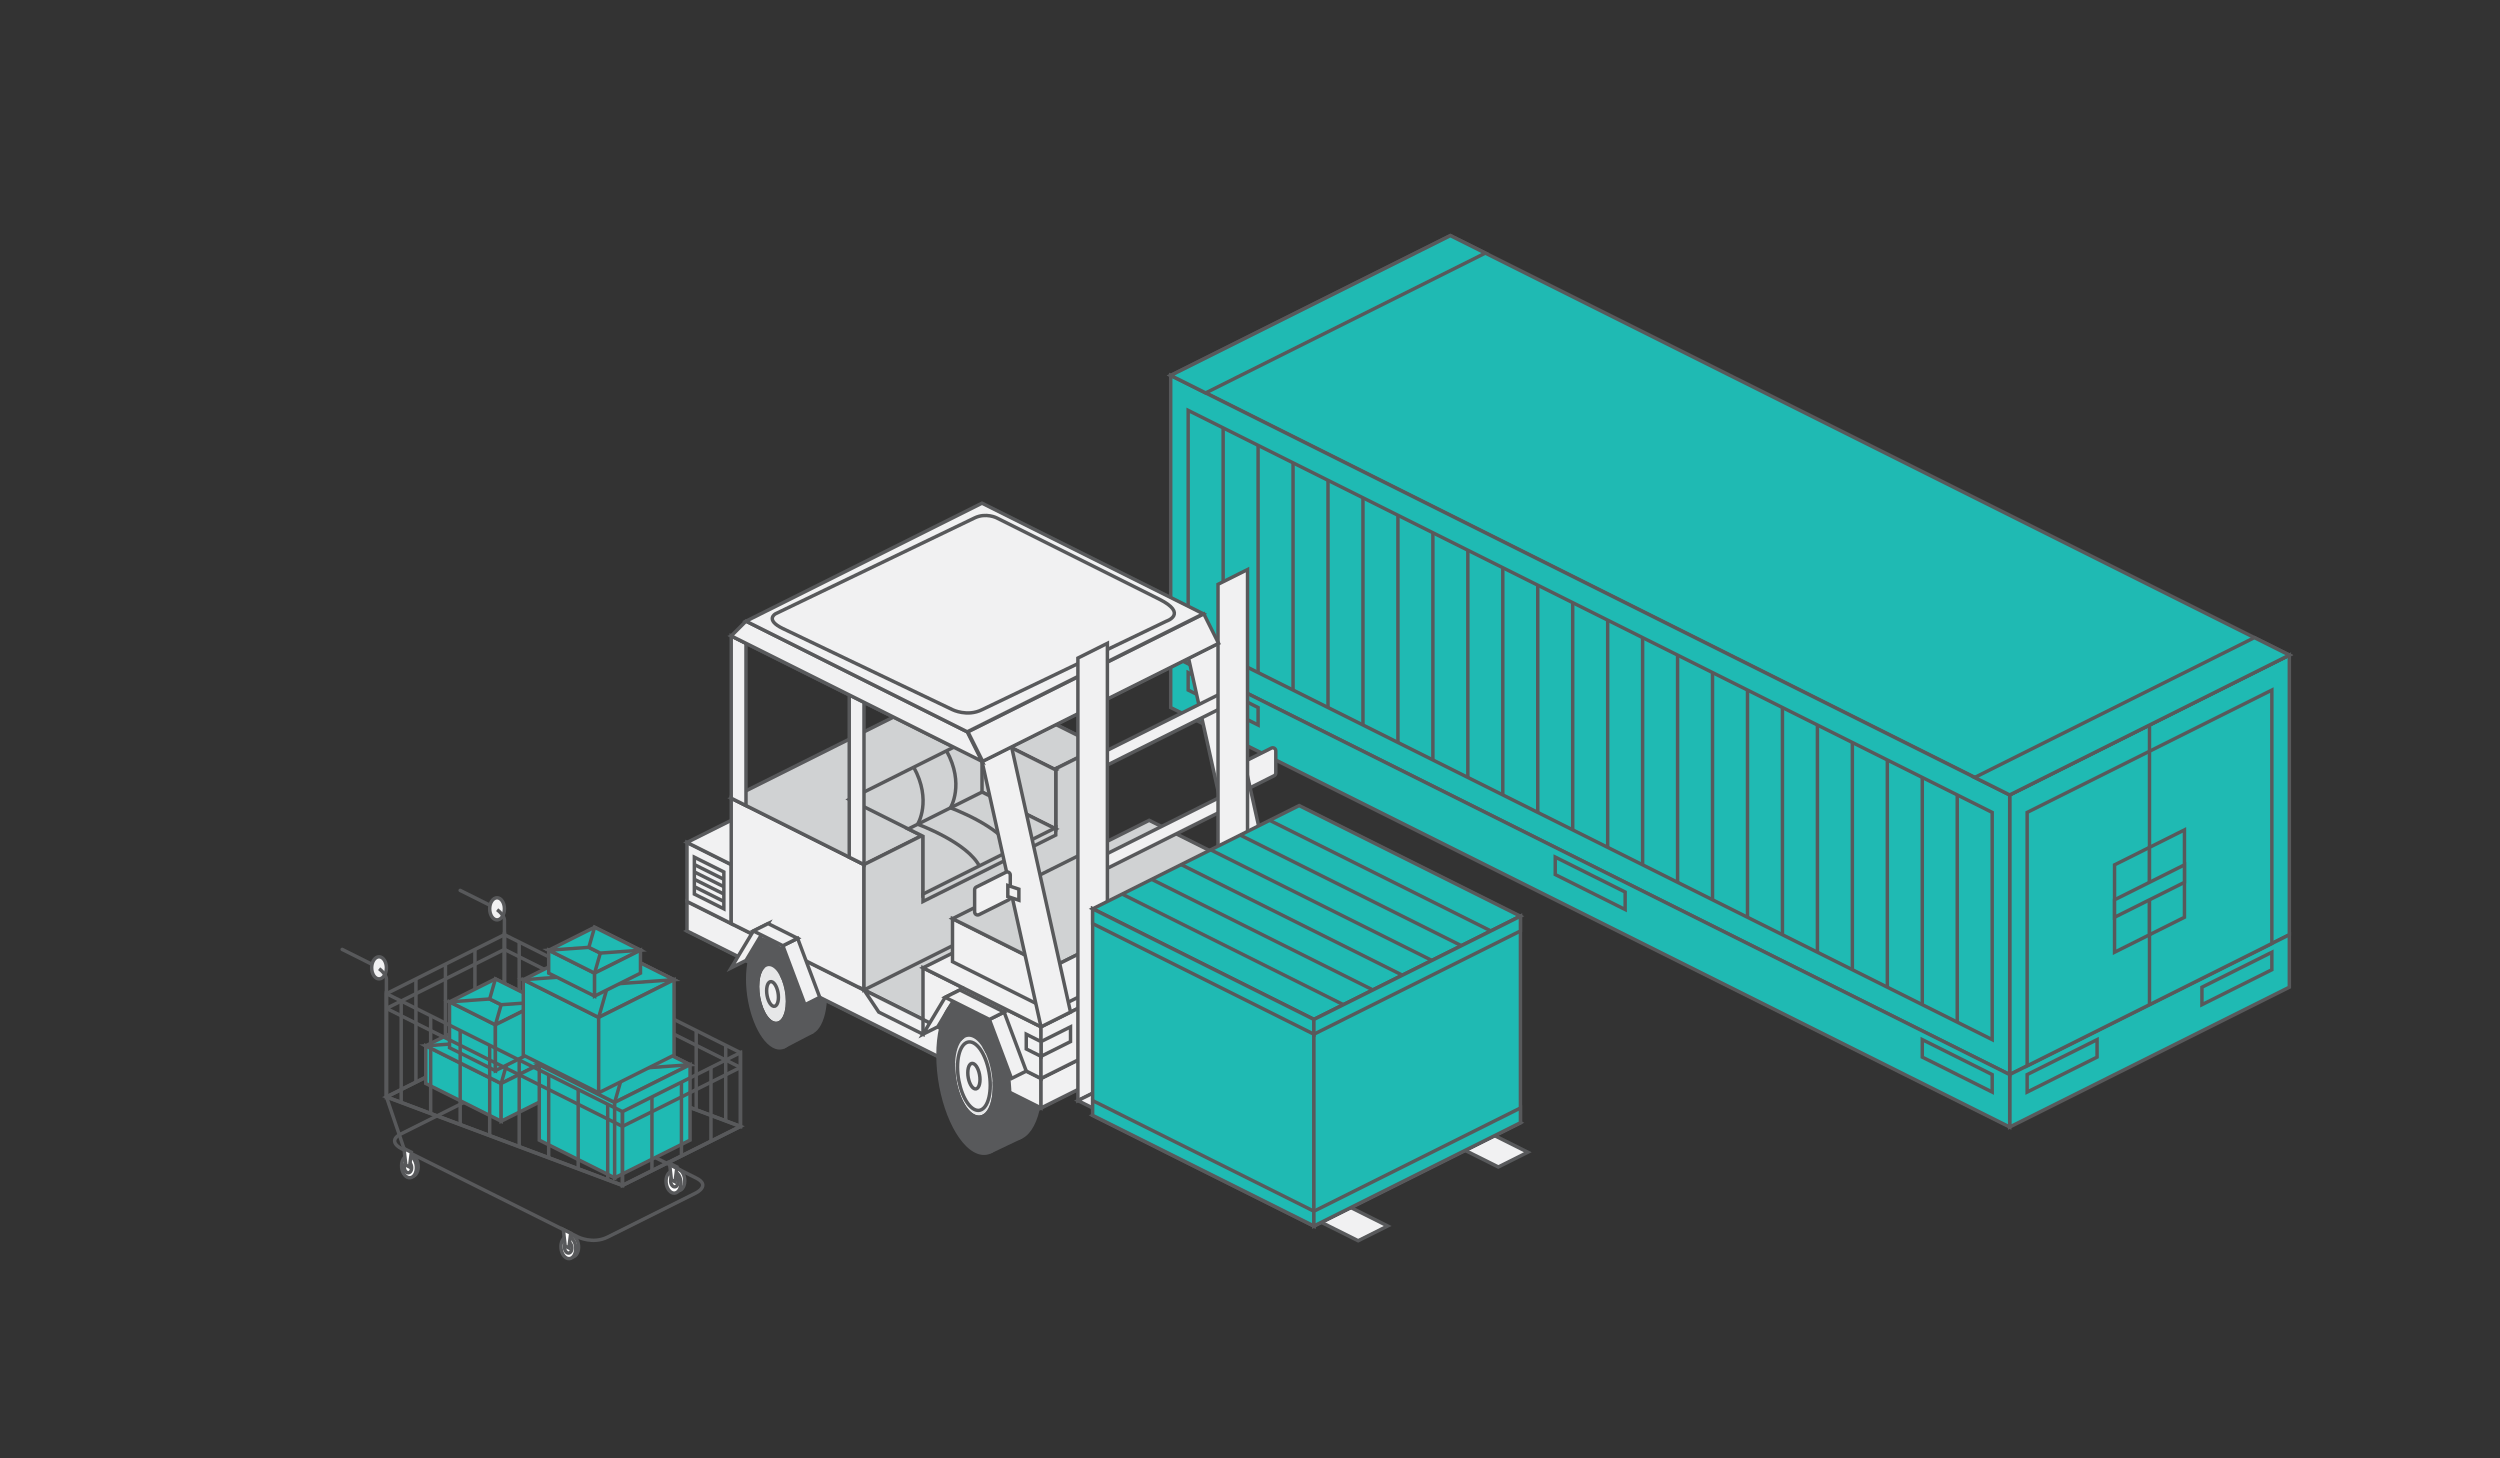 <?xml version="1.0" encoding="utf-8"?>
<!-- Generator: Adobe Illustrator 16.0.0, SVG Export Plug-In . SVG Version: 6.00 Build 0)  -->
<!DOCTYPE svg PUBLIC "-//W3C//DTD SVG 1.1//EN" "http://www.w3.org/Graphics/SVG/1.1/DTD/svg11.dtd">
<svg version="1.1" id="Layer_1" xmlns="http://www.w3.org/2000/svg" xmlns:xlink="http://www.w3.org/1999/xlink" x="0px" y="0px"
	 width="360px" height="210px" viewBox="0 0 360 210" enable-background="new 0 0 360 210" xml:space="preserve">
<rect x="0" y="0" width="360" height="210" fill="#333333" stroke="none"/>
<g>
	<g>
		<polygon fill="#1FBAB3" stroke="#58595B" stroke-width="0.5" stroke-miterlimit="10" points="329.663,94.334 289.393,114.471 
			289.393,154.74 329.663,134.605 		"/>
		<polygon fill="#1FBAB3" stroke="#58595B" stroke-width="0.5" stroke-miterlimit="10" points="329.663,134.605 329.663,142.156 
			289.393,162.291 289.393,154.74 		"/>
		<polygon fill="#1FBAB3" stroke="#58595B" stroke-width="0.5" stroke-miterlimit="10" points="327.146,99.369 291.909,116.987 
			291.909,153.482 327.146,135.863 		"/>
		<polygon fill="#1FBAB3" stroke="#58595B" stroke-width="0.5" stroke-miterlimit="10" points="329.663,94.334 208.851,33.929 
			168.58,54.064 289.393,114.471 		"/>
		<polygon fill="#1FBAB3" stroke="#58595B" stroke-width="0.5" stroke-miterlimit="10" points="289.393,114.471 289.393,154.74 
			168.58,94.334 168.58,54.064 		"/>
		<polygon fill="#1FBAB3" stroke="#58595B" stroke-width="0.5" stroke-miterlimit="10" points="289.393,154.74 289.393,162.291 
			168.58,101.886 168.58,94.334 		"/>
		<polygon fill="#1FBAB3" stroke="#58595B" stroke-width="0.5" stroke-miterlimit="10" points="286.876,157.258 286.876,154.74 
			276.809,149.707 276.809,152.225 		"/>
		<polygon fill="#1FBAB3" stroke="#58595B" stroke-width="0.5" stroke-miterlimit="10" points="317.079,144.674 317.079,142.156 
			327.146,137.123 327.146,139.64 		"/>
		<polygon fill="#1FBAB3" stroke="#58595B" stroke-width="0.5" stroke-miterlimit="10" points="291.909,157.258 291.909,154.74 
			301.977,149.707 301.977,152.225 		"/>
		<polygon fill="#1FBAB3" stroke="#58595B" stroke-width="0.5" stroke-miterlimit="10" points="234.02,130.971 234.02,128.453 
			223.953,123.42 223.953,125.936 		"/>
		<polygon fill="#1FBAB3" stroke="#58595B" stroke-width="0.5" stroke-miterlimit="10" points="181.165,104.402 181.165,101.886 
			171.097,96.852 171.097,99.369 		"/>
		<polygon fill="#1FBAB3" stroke="#58595B" stroke-width="0.5" stroke-miterlimit="10" points="286.876,116.987 286.876,149.707 
			171.097,91.818 171.097,59.098 		"/>
		
			<line fill="#1FBAB3" stroke="#58595B" stroke-width="0.5" stroke-miterlimit="10" x1="281.842" y1="114.471" x2="281.842" y2="147.19"/>
		
			<line fill="#1FBAB3" stroke="#58595B" stroke-width="0.5" stroke-miterlimit="10" x1="276.809" y1="144.674" x2="276.809" y2="111.953"/>
		
			<line fill="#1FBAB3" stroke="#58595B" stroke-width="0.5" stroke-miterlimit="10" x1="271.774" y1="109.437" x2="271.774" y2="142.157"/>
		
			<line fill="#1FBAB3" stroke="#58595B" stroke-width="0.5" stroke-miterlimit="10" x1="266.74" y1="139.64" x2="266.74" y2="106.92"/>
		
			<line fill="#1FBAB3" stroke="#58595B" stroke-width="0.5" stroke-miterlimit="10" x1="261.706" y1="104.402" x2="261.706" y2="137.123"/>
		
			<line fill="#1FBAB3" stroke="#58595B" stroke-width="0.5" stroke-miterlimit="10" x1="256.673" y1="134.605" x2="256.673" y2="101.886"/>
		
			<line fill="#1FBAB3" stroke="#58595B" stroke-width="0.5" stroke-miterlimit="10" x1="251.639" y1="99.369" x2="251.639" y2="132.088"/>
		
			<line fill="#1FBAB3" stroke="#58595B" stroke-width="0.5" stroke-miterlimit="10" x1="246.604" y1="129.571" x2="246.604" y2="96.852"/>
		
			<line fill="#1FBAB3" stroke="#58595B" stroke-width="0.5" stroke-miterlimit="10" x1="241.57" y1="94.334" x2="241.57" y2="127.055"/>
		
			<line fill="#1FBAB3" stroke="#58595B" stroke-width="0.5" stroke-miterlimit="10" x1="236.537" y1="124.538" x2="236.537" y2="91.818"/>
		
			<line fill="#1FBAB3" stroke="#58595B" stroke-width="0.5" stroke-miterlimit="10" x1="231.504" y1="89.301" x2="231.504" y2="122.021"/>
		
			<line fill="#1FBAB3" stroke="#58595B" stroke-width="0.5" stroke-miterlimit="10" x1="226.47" y1="119.504" x2="226.47" y2="86.784"/>
		
			<line fill="#1FBAB3" stroke="#58595B" stroke-width="0.5" stroke-miterlimit="10" x1="221.436" y1="84.267" x2="221.436" y2="116.987"/>
		
			<line fill="#1FBAB3" stroke="#58595B" stroke-width="0.5" stroke-miterlimit="10" x1="216.402" y1="114.471" x2="216.402" y2="81.75"/>
		
			<line fill="#1FBAB3" stroke="#58595B" stroke-width="0.5" stroke-miterlimit="10" x1="211.368" y1="111.953" x2="211.368" y2="79.233"/>
		
			<line fill="#1FBAB3" stroke="#58595B" stroke-width="0.5" stroke-miterlimit="10" x1="206.334" y1="109.437" x2="206.334" y2="76.716"/>
		
			<line fill="#1FBAB3" stroke="#58595B" stroke-width="0.5" stroke-miterlimit="10" x1="201.301" y1="106.92" x2="201.301" y2="74.2"/>
		
			<line fill="#1FBAB3" stroke="#58595B" stroke-width="0.5" stroke-miterlimit="10" x1="196.266" y1="104.402" x2="196.266" y2="71.683"/>
		
			<line fill="#1FBAB3" stroke="#58595B" stroke-width="0.5" stroke-miterlimit="10" x1="191.232" y1="101.886" x2="191.232" y2="69.166"/>
		
			<line fill="#1FBAB3" stroke="#58595B" stroke-width="0.5" stroke-miterlimit="10" x1="186.199" y1="99.369" x2="186.199" y2="66.649"/>
		
			<line fill="#1FBAB3" stroke="#58595B" stroke-width="0.5" stroke-miterlimit="10" x1="181.165" y1="96.852" x2="181.165" y2="64.132"/>
		
			<line fill="#1FBAB3" stroke="#58595B" stroke-width="0.5" stroke-miterlimit="10" x1="176.131" y1="94.334" x2="176.131" y2="61.615"/>
		
			<line fill="#1FBAB3" stroke="#58595B" stroke-width="0.5" stroke-miterlimit="10" x1="309.527" y1="104.402" x2="309.527" y2="144.674"/>
		<polygon fill="#1FBAB3" stroke="#58595B" stroke-width="0.5" stroke-miterlimit="10" points="309.527,122.021 304.494,124.538 
			304.494,137.123 309.527,134.605 		"/>
		<polygon fill="#1FBAB3" stroke="#58595B" stroke-width="0.5" stroke-miterlimit="10" points="314.562,119.504 309.527,122.021 
			309.527,134.605 314.562,132.088 		"/>
		<polygon fill="#1FBAB3" stroke="#58595B" stroke-width="0.5" stroke-miterlimit="10" points="314.562,124.538 304.494,129.571 
			304.494,132.088 314.562,127.055 		"/>
		<polygon fill="#1FBAB3" stroke="#58595B" stroke-width="0.5" stroke-miterlimit="10" points="329.663,94.334 324.63,91.818 
			284.358,111.953 289.393,114.471 		"/>
		<polygon fill="#1FBAB3" stroke="#58595B" stroke-width="0.5" stroke-miterlimit="10" points="208.851,33.929 213.885,36.445 
			173.614,56.582 168.58,54.064 		"/>
	</g>
	<g>
		<g>
			<path fill="#F1F1F2" stroke="#58595B" stroke-width="0.5" stroke-miterlimit="10" d="M183.505,107.75
				c-0.13-0.082-0.294-0.09-0.431-0.02l-4.248,2.123c-0.15,0.075-0.245,0.229-0.245,0.396v3.186c0,0.154,0.079,0.296,0.209,0.377
				c0.071,0.044,0.152,0.066,0.233,0.066c0.068,0,0.136-0.016,0.198-0.047l4.249-2.125c0.148-0.074,0.244-0.228,0.244-0.396v-3.187
				C183.715,107.972,183.635,107.83,183.505,107.75z"/>
		</g>
		<path fill="#58595B" d="M183.252,138.857c-0.003-6.043-2.43-12.287-5.421-13.949c-1.822-1.013-3.433-0.09-4.414,2.15
			c-0.015-0.008-0.031-0.018-0.046-0.026c-2.991-1.661-5.414,1.89-5.41,7.933s2.431,12.288,5.422,13.949
			c0.854,0.475,1.662,0.523,2.379,0.211h0l0.009-0.004c0.046-0.02,0.091-0.041,0.136-0.064l4.365-2.078
			c0.021-0.01,0.042-0.02,0.062-0.029l0.013-0.007l0,0C182.076,146.076,183.255,143.074,183.252,138.857z"/>
		<g>
			<path fill="#58595B" d="M144.694,141.901c2.992,1.662,5.419,7.907,5.422,13.948c0.003,6.045-2.418,9.596-5.41,7.934
				c-2.991-1.66-5.419-7.906-5.422-13.949C139.281,143.791,141.703,140.24,144.694,141.901z"/>
		</g>
		<g>
			<path fill="#58595B" d="M115.278,133.285c2.111,1.172,3.825,5.58,3.827,9.846c0.002,4.265-1.708,6.771-3.819,5.599
				c-2.112-1.173-3.825-5.581-3.828-9.846C111.457,134.618,113.166,132.111,115.278,133.285z"/>
		</g>
		<polygon fill="#D0D2D3" stroke="#58595B" stroke-width="0.5" stroke-miterlimit="10" points="98.925,134.059 149.905,159.549 
			183.893,142.555 132.912,117.064 		"/>
		<g>
			<g>
				
					<line fill="none" stroke="#58595B" stroke-width="0.5" stroke-linecap="round" stroke-linejoin="round" stroke-miterlimit="10" x1="66.266" y1="128.217" x2="70.514" y2="130.34"/>
				
					<ellipse fill="#F1F1F2" stroke="#58595B" stroke-width="0.5" stroke-miterlimit="10" cx="71.576" cy="130.871" rx="1.062" ry="1.594"/>
				<path fill="none" stroke="#58595B" stroke-width="0.5" stroke-miterlimit="10" d="M70.514,130.34"/>
				<path fill="none" stroke="#58595B" stroke-width="0.5" stroke-miterlimit="10" d="M72.639,149.459v-14.87v-2.124
					c0,0,0-0.665-1.052-1.469"/>
			</g>
			
				<line fill="none" stroke="#58595B" stroke-width="0.5" stroke-miterlimit="10" x1="74.763" y1="135.65" x2="74.763" y2="148.396"/>
			
				<line fill="none" stroke="#58595B" stroke-width="0.5" stroke-miterlimit="10" x1="104.501" y1="150.52" x2="104.501" y2="161.406"/>
			
				<line fill="none" stroke="#58595B" stroke-width="0.5" stroke-miterlimit="10" x1="100.252" y1="148.396" x2="100.252" y2="159.813"/>
			
				<line fill="none" stroke="#58595B" stroke-width="0.5" stroke-miterlimit="10" x1="59.894" y1="140.961" x2="59.894" y2="155.83"/>
			
				<line fill="none" stroke="#58595B" stroke-width="0.5" stroke-miterlimit="10" x1="64.142" y1="138.838" x2="64.142" y2="153.707"/>
			
				<line fill="none" stroke="#58595B" stroke-width="0.5" stroke-miterlimit="10" x1="68.39" y1="136.713" x2="68.39" y2="151.582"/>
			<g>
				
					<ellipse transform="matrix(0.994 -0.108 0.108 0.994 -17.719 11.474)" fill="#FFFFFF" stroke="#58595B" stroke-width="0.5" stroke-miterlimit="10" cx="97.484" cy="169.962" rx="1.062" ry="1.594"/>
				
					<ellipse transform="matrix(0.994 -0.108 0.108 0.994 -17.892 11.536)" fill="#FFFFFF" stroke="#58595B" stroke-width="0.5" stroke-miterlimit="10" cx="97.074" cy="170.197" rx="1.062" ry="1.593"/>
				
					<ellipse transform="matrix(0.994 -0.107 0.107 0.994 -17.597 11.323)" fill="#FFFFFF" stroke="#58595B" stroke-width="0.5" stroke-miterlimit="10" cx="97.074" cy="170.197" rx="0.531" ry="0.798"/>
				<polygon fill="#FFFFFF" stroke="#58595B" stroke-width="0.5" stroke-miterlimit="10" points="96.68,169.902 97.21,170.168 
					97.477,168.045 96.414,167.514 				"/>
			</g>
			<path fill="none" stroke="#58595B" stroke-width="0.5" stroke-miterlimit="10" d="M68.39,157.955l-10.621,5.311
				c-2.124,1.063,0,2.123,0,2.123l25.49,12.746c0,0,2.124,1.063,4.249,0l12.745-6.373c0,0,2.125-1.063,0-2.125l-8.497-4.248"/>
			<polyline fill="none" stroke="#58595B" stroke-width="0.5" stroke-miterlimit="10" points="55.645,145.209 72.639,136.713 
				106.625,153.707 			"/>
			<polygon fill="none" stroke="#58595B" stroke-width="0.5" stroke-miterlimit="10" points="72.639,149.459 55.645,157.955 
				89.632,170.699 106.625,162.203 			"/>
			<polygon fill="none" stroke="#58595B" stroke-width="0.5" stroke-miterlimit="10" points="72.639,149.459 106.625,162.203 
				106.625,151.582 72.639,134.589 			"/>
			<polygon fill="none" stroke="#58595B" stroke-width="0.5" stroke-miterlimit="10" points="72.639,134.589 72.639,149.459 
				55.645,157.955 55.645,143.086 			"/>
			<g>
				
					<ellipse transform="matrix(0.994 -0.108 0.108 0.994 -17.859 7.418)" fill="#FFFFFF" stroke="#58595B" stroke-width="0.5" stroke-miterlimit="10" cx="59.243" cy="167.838" rx="1.062" ry="1.593"/>
				
					<ellipse transform="matrix(0.994 -0.108 0.108 0.994 -17.736 7.303)" fill="#FFFFFF" stroke="#58595B" stroke-width="0.5" stroke-miterlimit="10" cx="58.833" cy="168.073" rx="1.062" ry="1.592"/>
				
					<ellipse transform="matrix(0.994 -0.108 0.108 0.994 -17.891 7.377)" fill="#FFFFFF" stroke="#58595B" stroke-width="0.5" stroke-miterlimit="10" cx="58.833" cy="168.073" rx="0.531" ry="0.797"/>
				<polygon fill="#FFFFFF" stroke="#58595B" stroke-width="0.5" stroke-miterlimit="10" points="58.438,167.779 58.969,168.045 
					59.235,165.92 58.173,165.389 				"/>
			</g>
			<g>
				
					<ellipse transform="matrix(0.994 -0.108 0.108 0.994 -18.833 9.884)" fill="#FFFFFF" stroke="#58595B" stroke-width="0.5" stroke-miterlimit="10" cx="82.189" cy="179.497" rx="1.062" ry="1.594"/>
				
					<ellipse transform="matrix(0.994 -0.108 0.108 0.994 -18.857 9.838)" fill="#FFFFFF" stroke="#58595B" stroke-width="0.5" stroke-miterlimit="10" cx="81.779" cy="179.731" rx="1.062" ry="1.594"/>
				
					<ellipse transform="matrix(0.994 -0.107 0.107 0.994 -18.701 9.746)" fill="#FFFFFF" stroke="#58595B" stroke-width="0.5" stroke-miterlimit="10" cx="81.779" cy="179.732" rx="0.531" ry="0.796"/>
				<polygon fill="#FFFFFF" stroke="#58595B" stroke-width="0.5" stroke-miterlimit="10" points="81.385,179.438 81.916,179.703 
					82.182,177.58 81.119,177.049 				"/>
			</g>
			<g>
				
					<line fill="none" stroke="#58595B" stroke-width="0.5" stroke-linecap="round" stroke-linejoin="round" stroke-miterlimit="10" x1="49.272" y1="136.713" x2="53.521" y2="138.838"/>
				
					<ellipse fill="#F1F1F2" stroke="#58595B" stroke-width="0.5" stroke-miterlimit="10" cx="54.583" cy="139.368" rx="1.062" ry="1.593"/>
				<path fill="none" stroke="#58595B" stroke-width="0.5" stroke-miterlimit="10" d="M53.521,138.838"/>
				<path fill="none" stroke="#58595B" stroke-width="0.5" stroke-miterlimit="10" d="M55.645,157.955v-14.869v-2.125
					c0,0,0-0.664-1.052-1.469"/>
			</g>
			<g>
				<polygon fill="#1FBAB3" stroke="#58595B" stroke-width="0.5" stroke-miterlimit="10" points="61.31,150.594 72.166,156.021 
					83.023,150.594 72.166,145.166 				"/>
				<polygon fill="#1FBAB3" stroke="#58595B" stroke-width="0.5" stroke-miterlimit="10" points="61.31,150.594 61.31,156.021 
					72.166,161.451 72.166,156.021 				"/>
				<polygon fill="#1FBAB3" stroke="#58595B" stroke-width="0.5" stroke-miterlimit="10" points="72.166,156.021 72.166,161.451 
					83.023,156.021 83.023,150.594 				"/>
				<polygon fill="#1FBAB3" stroke="#58595B" stroke-width="0.5" stroke-miterlimit="10" points="61.31,150.594 70.81,149.916 
					73.523,151.271 72.166,156.021 				"/>
				<polygon fill="#1FBAB3" stroke="#58595B" stroke-width="0.5" stroke-miterlimit="10" points="72.166,145.166 70.81,149.916 
					73.523,151.271 83.023,150.594 				"/>
			</g>
			<g>
				<polygon fill="#1FBAB3" stroke="#58595B" stroke-width="0.5" stroke-miterlimit="10" points="77.654,153.32 88.511,158.748 
					99.368,153.32 88.511,147.892 				"/>
				<polygon fill="#1FBAB3" stroke="#58595B" stroke-width="0.5" stroke-miterlimit="10" points="77.654,153.32 77.654,164.178 
					88.511,169.605 88.511,158.748 				"/>
				<polygon fill="#1FBAB3" stroke="#58595B" stroke-width="0.5" stroke-miterlimit="10" points="88.511,158.748 88.511,169.605 
					99.368,164.178 99.368,153.32 				"/>
				<polygon fill="#1FBAB3" stroke="#58595B" stroke-width="0.5" stroke-miterlimit="10" points="77.654,153.32 87.153,152.643 
					89.868,153.998 88.511,158.748 				"/>
				<polygon fill="#1FBAB3" stroke="#58595B" stroke-width="0.5" stroke-miterlimit="10" points="88.511,147.892 87.153,152.643 
					89.868,153.998 99.368,153.32 				"/>
			</g>
			<g>
				<polygon fill="#1FBAB3" stroke="#58595B" stroke-width="0.5" stroke-miterlimit="10" points="64.731,144.266 71.34,147.57 
					77.949,144.266 71.34,140.961 				"/>
				<polygon fill="#1FBAB3" stroke="#58595B" stroke-width="0.5" stroke-miterlimit="10" points="64.731,144.266 64.731,150.875 
					71.34,154.178 71.34,147.57 				"/>
				<polygon fill="#1FBAB3" stroke="#58595B" stroke-width="0.5" stroke-miterlimit="10" points="71.34,147.57 71.34,154.178 
					77.949,150.875 77.949,144.266 				"/>
				<polygon fill="#1FBAB3" stroke="#58595B" stroke-width="0.5" stroke-miterlimit="10" points="64.731,144.266 70.514,143.853 
					72.166,144.679 71.34,147.57 				"/>
				<polygon fill="#1FBAB3" stroke="#58595B" stroke-width="0.5" stroke-miterlimit="10" points="71.34,140.961 70.514,143.853 
					72.166,144.679 77.949,144.266 				"/>
			</g>
			<g>
				<polygon fill="#1FBAB3" stroke="#58595B" stroke-width="0.5" stroke-miterlimit="10" points="75.353,141.079 86.209,146.508 
					97.066,141.079 86.209,135.65 				"/>
				<polygon fill="#1FBAB3" stroke="#58595B" stroke-width="0.5" stroke-miterlimit="10" points="75.353,141.079 75.353,151.936 
					86.209,157.365 86.209,146.508 				"/>
				<polygon fill="#1FBAB3" stroke="#58595B" stroke-width="0.5" stroke-miterlimit="10" points="86.209,146.508 86.209,157.365 
					97.066,151.936 97.066,141.079 				"/>
				<polygon fill="#1FBAB3" stroke="#58595B" stroke-width="0.5" stroke-miterlimit="10" points="75.353,141.079 84.853,140.4 
					87.567,141.758 86.209,146.508 				"/>
				<polygon fill="#1FBAB3" stroke="#58595B" stroke-width="0.5" stroke-miterlimit="10" points="86.209,135.65 84.853,140.4 
					87.567,141.758 97.066,141.079 				"/>
			</g>
			<g>
				<polygon fill="#1FBAB3" stroke="#58595B" stroke-width="0.5" stroke-miterlimit="10" points="79.011,136.83 85.62,140.135 
					92.228,136.83 85.62,133.526 				"/>
				<polygon fill="#1FBAB3" stroke="#58595B" stroke-width="0.5" stroke-miterlimit="10" points="79.011,136.83 79.011,140.135 
					85.62,143.439 85.62,140.135 				"/>
				<polygon fill="#1FBAB3" stroke="#58595B" stroke-width="0.5" stroke-miterlimit="10" points="85.62,140.135 85.62,143.439 
					92.228,140.135 92.228,136.83 				"/>
				<polygon fill="#1FBAB3" stroke="#58595B" stroke-width="0.5" stroke-miterlimit="10" points="79.011,136.83 84.793,136.418 
					86.446,137.244 85.62,140.135 				"/>
				<polygon fill="#1FBAB3" stroke="#58595B" stroke-width="0.5" stroke-miterlimit="10" points="85.62,133.526 84.793,136.418 
					86.446,137.244 92.228,136.83 				"/>
			</g>
			
				<line fill="none" stroke="#58595B" stroke-width="0.5" stroke-miterlimit="10" x1="93.88" y1="168.576" x2="93.88" y2="157.955"/>
			
				<line fill="none" stroke="#58595B" stroke-width="0.5" stroke-miterlimit="10" x1="98.129" y1="166.451" x2="98.129" y2="155.83"/>
			
				<line fill="none" stroke="#58595B" stroke-width="0.5" stroke-miterlimit="10" x1="102.377" y1="164.328" x2="102.377" y2="153.707"/>
			<polygon fill="none" stroke="#58595B" stroke-width="0.5" stroke-miterlimit="10" points="106.625,151.582 106.625,162.203 
				89.632,170.699 89.632,160.078 			"/>
			<polyline fill="none" stroke="#58595B" stroke-width="0.5" stroke-miterlimit="10" points="55.645,145.209 89.632,162.203 
				106.625,153.707 			"/>
			<polygon fill="none" stroke="#58595B" stroke-width="0.5" stroke-miterlimit="10" points="55.645,143.086 55.645,157.955 
				89.632,170.699 89.632,160.078 			"/>
			
				<line fill="none" stroke="#58595B" stroke-width="0.5" stroke-miterlimit="10" x1="58.173" y1="165.389" x2="55.645" y2="157.955"/>
			
				<line fill="none" stroke="#58595B" stroke-width="0.5" stroke-miterlimit="10" x1="57.769" y1="144.147" x2="57.769" y2="158.748"/>
			
				<line fill="none" stroke="#58595B" stroke-width="0.5" stroke-miterlimit="10" x1="62.017" y1="146.271" x2="62.017" y2="160.344"/>
			
				<line fill="none" stroke="#58595B" stroke-width="0.5" stroke-miterlimit="10" x1="66.266" y1="148.396" x2="66.266" y2="161.973"/>
			
				<line fill="none" stroke="#58595B" stroke-width="0.5" stroke-miterlimit="10" x1="70.514" y1="163.531" x2="70.514" y2="150.52"/>
			
				<line fill="none" stroke="#58595B" stroke-width="0.5" stroke-miterlimit="10" x1="74.763" y1="165.158" x2="74.763" y2="152.645"/>
			
				<line fill="none" stroke="#58595B" stroke-width="0.5" stroke-miterlimit="10" x1="79.011" y1="166.717" x2="79.011" y2="154.768"/>
			
				<line fill="none" stroke="#58595B" stroke-width="0.5" stroke-miterlimit="10" x1="83.259" y1="168.281" x2="83.259" y2="156.893"/>
			
				<line fill="none" stroke="#58595B" stroke-width="0.5" stroke-miterlimit="10" x1="87.508" y1="169.902" x2="87.508" y2="159.016"/>
		</g>
		<polygon fill="#F1F1F2" stroke="#58595B" stroke-width="0.5" stroke-miterlimit="10" points="98.925,134.059 98.925,129.811 
			149.905,155.299 149.905,159.549 		"/>
		<polygon fill="#F1F1F2" stroke="#58595B" stroke-width="0.5" stroke-miterlimit="10" points="132.912,117.064 132.912,112.816 
			183.893,138.307 183.893,142.555 		"/>
		<polygon fill="#F1F1F2" stroke="#58595B" stroke-width="0.5" stroke-miterlimit="10" points="149.905,155.299 183.893,138.307 
			183.893,142.555 149.905,159.549 		"/>
		<polygon fill="#F1F1F2" stroke="#58595B" stroke-width="0.5" stroke-miterlimit="10" points="98.925,129.811 98.925,121.313 
			105.297,124.499 105.297,132.996 		"/>
		<polygon fill="#F1F1F2" stroke="#58595B" stroke-width="0.5" stroke-miterlimit="10" points="132.912,113.879 132.912,105.382 
			139.284,108.568 139.284,117.064 		"/>
		<polygon fill="#F1F1F2" stroke="#58595B" stroke-width="0.5" stroke-miterlimit="10" points="98.925,121.313 132.912,104.319 
			139.284,107.506 105.297,124.499 		"/>
		<polygon fill="#F1F1F2" stroke="#58595B" stroke-width="0.5" stroke-miterlimit="10" points="105.297,132.996 105.297,114.94 
			124.415,124.499 124.415,142.555 		"/>
		<polygon fill="#F1F1F2" stroke="#58595B" stroke-width="0.5" stroke-miterlimit="10" points="139.284,116.002 139.284,97.947 
			158.402,107.506 158.402,125.561 		"/>
		<g>
			<path fill="#E6E7E8" d="M111.243,139.27c1.056,0.586,1.912,2.791,1.913,4.924c0.001,2.132-0.853,3.386-1.909,2.799
				c-1.056-0.586-1.913-2.79-1.914-4.923C109.332,139.938,110.187,138.684,111.243,139.27z"/>
		</g>
		<g>
			<path fill="#F1F1F2" stroke="#58595B" stroke-width="0.5" stroke-miterlimit="10" d="M111.244,141.416
				c0.469,0.26,0.849,1.24,0.85,2.188s-0.379,1.504-0.848,1.244c-0.469-0.262-0.85-1.24-0.851-2.188
				C110.395,141.712,110.775,141.154,111.244,141.416z"/>
		</g>
		<g>
			<path fill="#58595B" d="M111.241,135.408c2.111,1.173,3.825,5.581,3.827,9.847c0.002,4.265-1.707,6.772-3.818,5.599
				c-2.111-1.172-3.825-5.58-3.827-9.846C107.419,136.742,109.129,134.236,111.241,135.408z M111.247,146.992
				c1.056,0.587,1.91-0.667,1.909-2.799c-0.001-2.133-0.857-4.338-1.913-4.924c-1.056-0.586-1.911,0.668-1.909,2.8
				C109.334,144.202,110.191,146.406,111.247,146.992"/>
		</g>
		<polygon fill="#F1F1F2" stroke="#58595B" stroke-width="0.5" stroke-miterlimit="10" points="132.912,146.803 132.912,139.368 
			149.905,147.865 149.905,155.299 		"/>
		<polygon fill="#F1F1F2" stroke="#58595B" stroke-width="0.5" stroke-miterlimit="10" points="132.912,139.368 166.898,122.375 
			183.893,130.872 149.905,147.865 		"/>
		<polygon fill="#F1F1F2" stroke="#58595B" stroke-width="0.5" stroke-miterlimit="10" points="149.905,147.865 149.905,155.299 
			183.893,138.307 183.893,130.872 		"/>
		<polygon fill="#D0D2D3" stroke="#58595B" stroke-width="0.5" stroke-miterlimit="10" points="105.297,114.94 139.284,97.947 
			158.402,107.506 124.415,124.499 		"/>
		<polygon fill="#D0D2D3" stroke="#58595B" stroke-width="0.5" stroke-miterlimit="10" points="124.415,124.499 124.415,142.555 
			158.402,125.561 158.402,107.506 		"/>
		<polygon fill="#F1F1F2" stroke="#58595B" stroke-width="0.5" stroke-miterlimit="10" points="105.297,91.575 105.297,114.94 
			107.422,116.002 107.422,92.637 		"/>
		<polygon fill="#F1F1F2" stroke="#58595B" stroke-width="0.5" stroke-miterlimit="10" points="139.284,74.582 139.284,97.947 
			141.409,99.009 141.409,75.643 		"/>
		<polygon fill="#F1F1F2" stroke="#58595B" stroke-width="0.5" stroke-miterlimit="10" points="105.297,91.575 139.284,74.582 
			175.395,92.637 141.409,109.631 		"/>
		<polygon fill="#F1F1F2" stroke="#58595B" stroke-width="0.5" stroke-miterlimit="10" points="171.147,94.761 179.644,132.996 
			183.893,130.872 175.395,92.637 		"/>
		<polygon fill="#F1F1F2" stroke="#58595B" stroke-width="0.5" stroke-miterlimit="10" points="115.918,144.679 118.043,143.616 
			114.856,135.119 112.732,136.182 		"/>
		<polygon fill="#F1F1F2" stroke="#58595B" stroke-width="0.5" stroke-miterlimit="10" points="110.608,132.996 107.422,138.307 
			105.297,139.368 108.484,134.059 		"/>
		<g>
			<polygon fill="#F1F1F2" stroke="#58595B" stroke-width="0.5" stroke-miterlimit="10" points="137.16,138.483 137.16,132.287 
				151.322,139.368 151.322,145.564 			"/>
			<polygon fill="#D0D2D3" stroke="#58595B" stroke-width="0.5" stroke-miterlimit="10" points="137.16,132.287 165.482,118.127 
				179.644,125.207 151.322,139.368 			"/>
			<polygon fill="#F1F1F2" stroke="#58595B" stroke-width="0.5" stroke-miterlimit="10" points="151.322,139.368 151.322,145.564 
				179.644,131.402 179.644,125.207 			"/>
		</g>
		<polygon fill="#F1F1F2" stroke="#58595B" stroke-width="0.5" stroke-miterlimit="10" points="112.732,136.182 108.484,134.059 
			110.608,132.996 114.856,135.119 		"/>
		<polygon fill="#F1F1F2" stroke="#58595B" stroke-width="0.5" stroke-miterlimit="10" points="158.402,140.431 177.52,130.872 
			177.52,128.748 158.402,138.307 		"/>
		<polygon fill="#F1F1F2" stroke="#58595B" stroke-width="0.5" stroke-miterlimit="10" points="158.402,125.561 177.52,116.002 
			177.52,113.879 158.402,123.438 		"/>
		<polygon fill="#F1F1F2" stroke="#58595B" stroke-width="0.5" stroke-miterlimit="10" points="158.402,110.692 177.52,101.133 
			177.52,99.009 158.402,108.568 		"/>
		<polygon fill="#F1F1F2" stroke="#58595B" stroke-width="0.5" stroke-miterlimit="10" points="175.395,147.865 175.395,84.14 
			179.644,82.016 179.644,145.74 		"/>
		<polygon fill="#F1F1F2" stroke="#58595B" stroke-width="0.5" stroke-miterlimit="10" points="149.905,149.99 149.905,152.113 
			154.154,149.99 154.154,147.865 		"/>
		<polygon fill="#F1F1F2" stroke="#58595B" stroke-width="0.5" stroke-miterlimit="10" points="179.644,135.119 179.644,137.244 
			183.893,135.119 183.893,132.996 		"/>
		<polygon fill="#58595B" points="112.85,151.031 117.138,148.793 117.138,146.916 112.496,148.885 		"/>
		<polygon fill="#F1F1F2" stroke="#58595B" stroke-width="0.5" stroke-miterlimit="10" points="149.905,149.99 147.781,148.928 
			147.781,151.051 149.905,152.113 		"/>
		<polygon fill="#F1F1F2" stroke="#58595B" stroke-width="0.5" stroke-miterlimit="10" points="132.912,146.803 132.912,148.928 
			126.54,145.74 124.415,142.555 		"/>
		<polygon fill="#F1F1F2" stroke="#58595B" stroke-width="0.5" stroke-miterlimit="10" points="99.987,123.438 99.987,128.748 
			104.235,130.872 104.235,125.561 		"/>
		
			<line fill="none" stroke="#58595B" stroke-width="0.5" stroke-miterlimit="10" x1="99.987" y1="125.561" x2="104.235" y2="127.686"/>
		
			<line fill="none" stroke="#58595B" stroke-width="0.5" stroke-miterlimit="10" x1="99.987" y1="127.686" x2="104.235" y2="129.811"/>
		
			<line fill="none" stroke="#58595B" stroke-width="0.5" stroke-miterlimit="10" x1="99.987" y1="126.623" x2="104.235" y2="128.748"/>
		
			<line fill="none" stroke="#58595B" stroke-width="0.5" stroke-miterlimit="10" x1="104.235" y1="126.623" x2="99.987" y2="124.499"/>
		<g>
			<polygon fill="#F1F1F2" stroke="#58595B" stroke-width="0.5" stroke-miterlimit="10" points="138.222,142.555 135.036,147.865 
				132.912,148.928 136.098,143.616 			"/>
			<g>
				<path fill="#E6E7E8" d="M140.238,149.496c1.495,0.83,2.709,3.953,2.71,6.975c0.002,3.021-1.21,4.797-2.705,3.967
					c-1.496-0.83-2.709-3.953-2.711-6.975S138.742,148.666,140.238,149.496z"/>
			</g>
			<g>
				<path fill="#F1F1F2" stroke="#58595B" stroke-width="0.5" stroke-miterlimit="10" d="M140.238,150.211
					c1.3,0.723,2.355,3.438,2.356,6.064c0.001,2.625-1.051,4.168-2.351,3.447c-1.3-0.723-2.355-3.438-2.357-6.064
					C137.886,151.033,138.938,149.49,140.238,150.211z"/>
			</g>
			<g>
				<path fill="#F1F1F2" stroke="#58595B" stroke-width="0.5" stroke-miterlimit="10" d="M140.24,153.191
					c0.485,0.27,0.879,1.283,0.879,2.264c0,0.98-0.392,1.557-0.877,1.287c-0.486-0.27-0.879-1.283-0.88-2.264
					S139.754,152.922,140.24,153.191z"/>
			</g>
			<g>
				<path fill="#58595B" d="M140.235,144.025c2.991,1.662,5.419,7.906,5.422,13.949c0.003,6.043-2.419,9.596-5.411,7.934
					s-5.418-7.906-5.422-13.949S137.244,142.363,140.235,144.025z M140.244,160.438c1.495,0.83,2.707-0.945,2.705-3.967
					c-0.001-3.021-1.215-6.145-2.71-6.975c-1.496-0.83-2.707,0.945-2.706,3.967C137.534,156.482,138.748,159.607,140.244,160.438"/>
			</g>
			<polygon fill="#F1F1F2" stroke="#58595B" stroke-width="0.5" stroke-miterlimit="10" points="145.657,155.299 147.781,154.238 
				144.595,145.74 142.471,146.803 			"/>
			<polygon fill="#F1F1F2" stroke="#58595B" stroke-width="0.5" stroke-miterlimit="10" points="142.471,146.803 136.098,143.616 
				138.222,142.555 144.595,145.74 			"/>
		</g>
		<polygon fill="#F1F1F2" stroke="#58595B" stroke-width="0.5" stroke-miterlimit="10" points="132.912,120.25 132.912,128.748 
			152.029,119.188 152.029,110.692 		"/>
		<g>
			<polygon fill="#D0D2D3" stroke="#58595B" stroke-width="0.5" stroke-miterlimit="10" points="132.912,120.428 122.291,115.117 
				141.409,105.559 152.029,110.869 			"/>
			<polygon fill="#D0D2D3" stroke="#58595B" stroke-width="0.5" stroke-miterlimit="10" points="141.409,105.559 141.409,114.056 
				152.029,119.365 152.029,110.869 			"/>
			<polygon fill="#D0D2D3" stroke="#58595B" stroke-width="0.5" stroke-miterlimit="10" points="141.409,114.056 130.788,119.365 
				132.912,120.428 132.912,128.924 152.029,119.365 			"/>
			<path fill="#D0D2D3" stroke="#58595B" stroke-width="0.5" stroke-miterlimit="10" d="M141.094,124.834
				c-1.731-3.541-8.954-6.145-8.954-6.145"/>
			<path fill="#D0D2D3" stroke="#58595B" stroke-width="0.5" stroke-miterlimit="10" d="M136.862,116.328
				c0,0,7.222,2.605,8.953,6.145"/>
			<path fill="#D0D2D3" stroke="#58595B" stroke-width="0.5" stroke-miterlimit="10" d="M132.141,118.689
				c0,0,2.093-3.391-0.566-8.214"/>
			<path fill="#D0D2D3" stroke="#58595B" stroke-width="0.5" stroke-miterlimit="10" d="M136.862,116.328
				c0,0,2.093-3.391-0.566-8.213"/>
		</g>
		<polygon fill="#D0D2D3" stroke="#58595B" stroke-width="0.5" stroke-miterlimit="10" points="132.912,128.748 132.912,129.811 
			152.029,120.25 152.029,119.188 		"/>
		<polygon fill="#F1F1F2" stroke="#58595B" stroke-width="0.5" stroke-miterlimit="10" points="122.291,100.071 122.291,123.438 
			124.415,124.499 124.415,101.133 		"/>
		<polygon fill="#F1F1F2" stroke="#58595B" stroke-width="0.5" stroke-miterlimit="10" points="141.409,109.631 149.905,147.865 
			154.154,145.74 145.657,107.506 		"/>
		<polygon fill="#F1F1F2" stroke="#58595B" stroke-width="0.5" stroke-miterlimit="10" points="105.297,91.575 107.422,89.45 
			139.284,105.382 141.409,109.631 		"/>
		
			<rect x="138.34" y="96.634" transform="matrix(-0.894 0.447 -0.447 -0.894 342.347 117.201)" fill="#F1F1F2" stroke="#58595B" stroke-width="0.5" stroke-miterlimit="10" width="37.999" height="4.75"/>
		<polygon fill="#F1F1F2" stroke="#58595B" stroke-width="0.5" stroke-miterlimit="10" points="173.271,88.388 141.409,72.457 
			107.422,89.45 139.284,105.382 		"/>
		<path fill="#F1F1F2" stroke="#58595B" stroke-width="0.5" stroke-miterlimit="10" d="M111.67,88.388c0,0-1.564,0.856,1.062,2.125
			l24.428,11.683c0,0,2.124,1.063,4.249,0L167.96,89.45c0,0,3.187-1.062-1.062-3.186l-23.366-11.683c0,0-1.534-0.796-3.187,0
			L111.67,88.388z"/>
		<polygon fill="#F1F1F2" stroke="#58595B" stroke-width="0.5" stroke-miterlimit="10" points="155.216,158.486 155.216,94.761 
			159.464,92.637 159.464,156.361 		"/>
		<polygon fill="#58595B" points="142.626,166.119 147.212,163.936 146.719,162.734 141.409,163.797 		"/>
		<g>
			<path fill="#F1F1F2" stroke="#58595B" stroke-width="0.5" stroke-miterlimit="10" d="M145.27,125.627
				c-0.13-0.08-0.293-0.088-0.43-0.02l-4.249,2.125c-0.149,0.074-0.245,0.229-0.245,0.395v3.188c0,0.152,0.08,0.295,0.21,0.377
				c0.071,0.043,0.152,0.064,0.232,0.064c0.068,0,0.136-0.015,0.198-0.046l4.249-2.124c0.149-0.074,0.245-0.229,0.245-0.396v-3.186
				C145.48,125.851,145.4,125.708,145.27,125.627z"/>
			<polygon fill="#F1F1F2" stroke="#58595B" stroke-width="0.5" stroke-miterlimit="10" points="145.126,127.508 146.719,128.039 
				146.719,129.633 145.126,129.102 			"/>
		</g>
		<polygon fill="#F1F1F2" stroke="#58595B" stroke-width="0.5" stroke-miterlimit="10" points="155.216,158.486 195.574,178.666 
			199.824,176.541 159.464,156.361 		"/>
		<polygon fill="#F1F1F2" stroke="#58595B" stroke-width="0.5" stroke-miterlimit="10" points="175.395,147.865 215.754,168.045 
			220.003,165.92 179.644,145.74 		"/>
		<polygon fill="#F1F1F2" stroke="#58595B" stroke-width="0.5" stroke-miterlimit="10" points="157.34,160.609 189.202,176.541 
			218.941,161.672 187.078,145.74 		"/>
		<g>
			<polygon fill="#1FBAB3" stroke="#58595B" stroke-width="0.5" stroke-miterlimit="10" points="157.34,130.872 189.202,146.803 
				218.941,131.934 187.078,116.002 			"/>
			<polygon fill="#1FBAB3" stroke="#58595B" stroke-width="0.5" stroke-miterlimit="10" points="157.34,130.872 157.34,160.609 
				189.202,176.541 189.202,146.803 			"/>
			<polygon fill="#1FBAB3" stroke="#58595B" stroke-width="0.5" stroke-miterlimit="10" points="189.202,146.803 218.941,131.934 
				218.941,161.672 189.202,176.541 			"/>
			<polygon fill="#1FBAB3" stroke="#58595B" stroke-width="0.5" stroke-miterlimit="10" points="157.34,160.609 157.34,158.486 
				189.202,174.418 189.202,176.541 			"/>
			<polygon fill="#1FBAB3" stroke="#58595B" stroke-width="0.5" stroke-miterlimit="10" points="189.202,174.418 218.941,159.549 
				218.941,161.672 189.202,176.541 			"/>
			<polygon fill="#1FBAB3" stroke="#58595B" stroke-width="0.5" stroke-miterlimit="10" points="157.34,132.996 189.202,148.928 
				189.202,146.803 157.34,130.872 			"/>
			<polygon fill="#1FBAB3" stroke="#58595B" stroke-width="0.5" stroke-miterlimit="10" points="189.202,146.803 218.941,131.934 
				218.941,134.059 189.202,148.928 			"/>
			
				<line fill="#1FBAB3" stroke="#58595B" stroke-width="0.5" stroke-miterlimit="10" x1="161.588" y1="128.748" x2="193.451" y2="144.679"/>
			
				<line fill="#1FBAB3" stroke="#58595B" stroke-width="0.5" stroke-miterlimit="10" x1="165.836" y1="126.623" x2="197.699" y2="142.555"/>
			
				<line fill="#1FBAB3" stroke="#58595B" stroke-width="0.5" stroke-miterlimit="10" x1="170.085" y1="124.499" x2="201.947" y2="140.431"/>
			
				<line fill="#1FBAB3" stroke="#58595B" stroke-width="0.5" stroke-miterlimit="10" x1="174.333" y1="122.375" x2="206.195" y2="138.307"/>
			
				<line fill="#1FBAB3" stroke="#58595B" stroke-width="0.5" stroke-miterlimit="10" x1="178.582" y1="120.25" x2="210.443" y2="136.182"/>
			
				<line fill="#1FBAB3" stroke="#58595B" stroke-width="0.5" stroke-miterlimit="10" x1="182.83" y1="118.127" x2="214.692" y2="134.059"/>
		</g>
	</g>
</g>
</svg>
